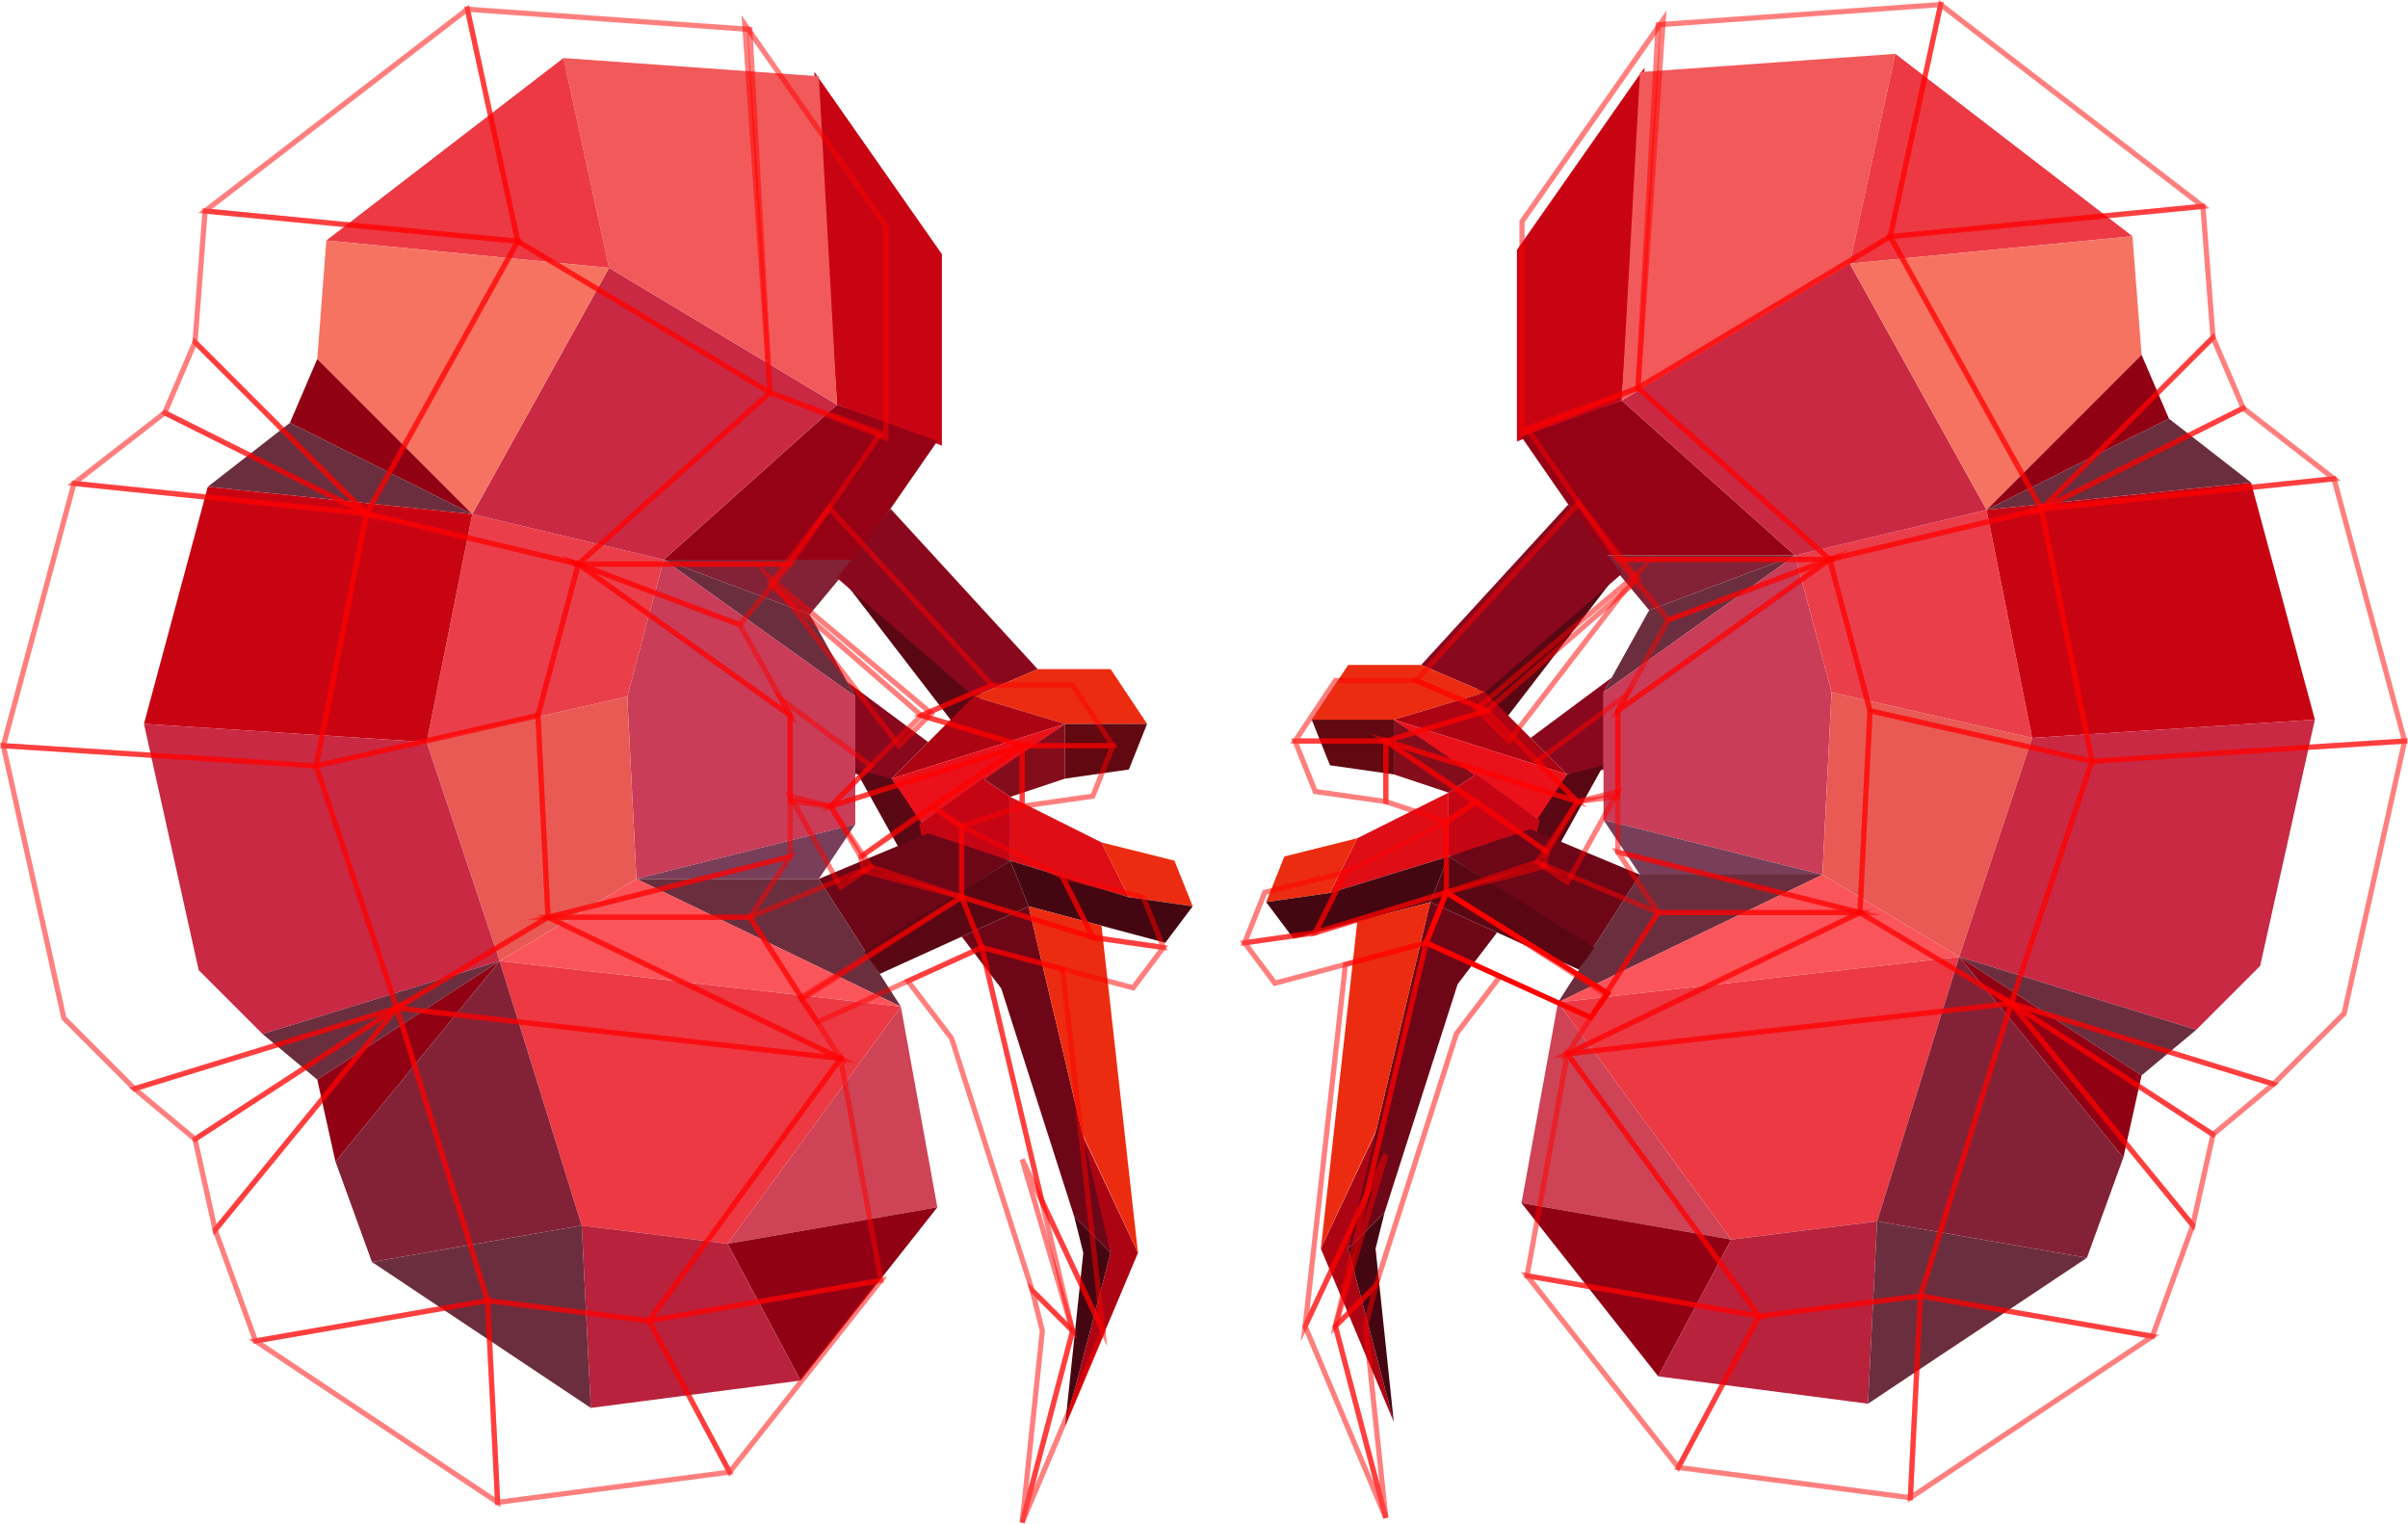 <svg id="Layer_1" data-name="Layer 1" xmlns="http://www.w3.org/2000/svg" viewBox="0 0 1003.3 634.7">
  <defs>
    <style>
      .cls-1 {
        fill: #c90412;
      }

      .cls-2 {
        fill: #950216;
      }

      .cls-3 {
        fill: #832236;
      }

      .cls-4 {
        fill: #6b2e3e;
      }

      .cls-5 {
        fill: #c93d58;
      }

      .cls-6 {
        fill: #793e59;
      }

      .cls-7 {
        fill: #ce4355;
      }

      .cls-8 {
        fill: #900114;
      }

      .cls-9 {
        fill: #ec3944;
      }

      .cls-10 {
        fill: #b9223c;
      }

      .cls-11 {
        fill: #f9555b;
      }

      .cls-12 {
        fill: #e95a55;
      }

      .cls-13 {
        fill: #ea3f4a;
      }

      .cls-14 {
        fill: #c92943;
      }

      .cls-15 {
        fill: #f2595a;
      }

      .cls-16 {
        fill: #f67362;
      }

      .cls-17 {
        fill: #ad0413;
      }

      .cls-18 {
        fill: #590813;
      }

      .cls-19 {
        fill: #89081d;
      }

      .cls-20 {
        fill: #ec2c10;
      }

      .cls-21 {
        fill: #610810;
      }

      .cls-22 {
        fill: #840d1c;
      }

      .cls-23 {
        fill: #eb111b;
      }

      .cls-24 {
        fill: #c60514;
      }

      .cls-25 {
        fill: #6d0717;
      }

      .cls-26 {
        fill: #df0d16;
      }

      .cls-27 {
        fill: #440711;
      }

      .cls-28, .cls-29 {
        fill: none;
        stroke: red;
        stroke-miterlimit: 10;
        stroke-width: 2.17px;
      }

      .cls-28 {
        opacity: 0.5;
      }
    </style>
  </defs>
  <title>kidneys</title>
  <polygon class="cls-1" points="392.45 185.67 392.45 105.88 339.26 29.88 348.76 168.57 392.45 185.67"/>
  <polygon class="cls-2" points="276.56 233.16 348.76 168.57 390.55 183.77 356.36 233.16 276.56 233.16"/>
  <polygon class="cls-3" points="337.36 255.96 276.56 233.16 356.36 233.16 337.36 255.96"/>
  <polygon class="cls-4" points="356.36 290.16 276.56 233.16 337.36 255.96 356.36 290.16"/>
  <polygon class="cls-5" points="356.36 290.16 356.36 343.36 265.16 366.15 261.36 290.16 276.56 233.16 356.36 290.16"/>
  <polygon class="cls-6" points="341.16 366.15 356.36 343.36 265.16 366.15 341.16 366.15"/>
  <polygon class="cls-4" points="375.35 419.35 341.16 366.15 265.16 366.15 375.35 419.35"/>
  <polygon class="cls-7" points="390.55 502.94 375.35 419.35 303.16 518.14 390.55 502.94"/>
  <polygon class="cls-8" points="333.56 575.13 390.55 502.94 303.16 518.14 333.56 575.13"/>
  <polygon class="cls-9" points="303.16 518.14 375.35 419.35 208.17 400.35 242.37 510.54 303.16 518.14"/>
  <polygon class="cls-10" points="333.56 575.13 303.16 518.14 242.37 510.54 246.16 586.53 333.56 575.13"/>
  <polygon class="cls-4" points="246.16 586.53 154.97 525.74 242.37 510.54 246.16 586.53"/>
  <polygon class="cls-11" points="375.35 419.35 265.16 366.15 208.17 400.35 375.35 419.35"/>
  <polygon class="cls-12" points="261.36 290.16 177.77 309.16 208.17 400.35 265.16 366.15 261.36 290.16"/>
  <polygon class="cls-13" points="261.36 290.16 276.56 233.16 196.77 214.17 177.77 309.16 261.36 290.16"/>
  <polygon class="cls-14" points="276.56 233.16 348.76 168.57 253.76 111.58 196.77 214.17 276.56 233.16"/>
  <polygon class="cls-15" points="348.76 168.57 253.76 111.58 234.77 24.18 341.16 31.78 348.76 168.57"/>
  <polygon class="cls-9" points="135.97 100.18 234.77 24.18 253.76 111.58 135.97 100.18"/>
  <polygon class="cls-16" points="135.97 100.18 132.18 149.57 196.77 214.17 253.76 111.58 135.97 100.18"/>
  <polygon class="cls-8" points="196.77 214.17 120.78 176.17 132.18 149.57 196.77 214.17"/>
  <polygon class="cls-4" points="196.77 214.17 86.58 202.77 120.78 176.17 196.77 214.17"/>
  <polygon class="cls-1" points="177.77 309.16 196.77 214.17 86.58 202.77 59.98 301.56 177.77 309.16"/>
  <polygon class="cls-14" points="208.17 400.35 109.38 430.75 82.78 404.15 59.98 301.56 177.77 309.16 208.17 400.35"/>
  <polygon class="cls-4" points="132.18 449.75 208.17 400.35 109.38 430.75 132.18 449.75"/>
  <polygon class="cls-17" points="443.75 594.13 474.14 521.94 443.75 457.35 462.75 521.94 443.75 594.13"/>
  <polygon class="cls-8" points="208.17 400.35 139.78 483.94 132.18 449.75 208.17 400.35"/>
  <polygon class="cls-3" points="208.17 400.35 242.37 510.54 154.97 525.74 139.78 483.94 208.17 400.35"/>
  <polygon class="cls-18" points="348.76 238.33 397.39 301.56 409.55 289.4 348.76 238.33"/>
  <polygon class="cls-19" points="432.35 278.76 371.05 211.94 348.76 240.76 405.75 290.16 432.35 278.76"/>
  <polygon class="cls-20" points="405.75 290.16 432.35 278.76 462.75 278.76 477.94 301.56 443.75 301.56 405.75 290.16"/>
  <polygon class="cls-21" points="443.75 324.36 443.75 301.56 477.94 301.56 470.35 320.56 443.75 324.36"/>
  <polygon class="cls-22" points="443.75 324.36 420.95 331.96 409.55 324.36 443.75 301.56 443.75 324.36"/>
  <polygon class="cls-17" points="386.75 309.16 405.75 290.16 443.75 301.56 371.55 324.36 386.75 309.16"/>
  <polygon class="cls-23" points="443.75 301.56 382.95 343.36 371.55 324.36 443.75 301.56"/>
  <polygon class="cls-19" points="386.75 309.16 352.95 284.03 356.36 290.16 356.36 322.46 371.55 324.36 386.75 309.16"/>
  <polygon class="cls-18" points="375.35 354.75 386.75 347.15 371.55 324.36 356.36 320.56 375.35 354.75"/>
  <polygon class="cls-24" points="382.95 343.36 409.55 324.36 420.95 331.96 420.95 358.55 384.21 348.85 382.95 343.36"/>
  <polygon class="cls-25" points="420.95 358.55 360.96 396.95 341.16 366.15 386.75 347.15 420.95 358.55"/>
  <polygon class="cls-26" points="420.95 358.55 420.95 331.96 458.95 350.95 470.35 373.75 420.95 358.55"/>
  <polygon class="cls-20" points="496.94 377.55 470.35 373.75 458.95 350.95 489.34 358.55 496.94 377.55"/>
  <polygon class="cls-18" points="366.58 405.71 428.55 377.55 420.95 358.55 360.15 396.55 366.58 405.71"/>
  <polygon class="cls-27" points="485.54 392.75 428.55 377.55 420.95 358.55 470.35 373.75 496.94 377.55 485.54 392.75"/>
  <polygon class="cls-27" points="443.75 594.13 462.75 521.94 447.55 506.74 451.35 521.94 443.75 594.13"/>
  <polygon class="cls-25" points="462.75 521.94 428.55 377.55 400.71 390.2 417.15 411.75 447.55 506.74 462.75 521.94"/>
  <polygon class="cls-20" points="458.95 385.66 474.14 521.94 451.02 472.44 428.55 377.55 458.95 385.66"/>
  <polygon class="cls-1" points="632.03 183.92 632.03 104.12 685.22 28.13 675.72 166.82 632.03 183.92"/>
  <polygon class="cls-2" points="747.92 231.41 675.72 166.82 633.93 182.02 668.12 231.41 747.92 231.41"/>
  <polygon class="cls-3" points="687.12 254.21 747.92 231.41 668.12 231.41 687.12 254.21"/>
  <polygon class="cls-4" points="668.12 288.41 747.92 231.41 687.12 254.21 668.12 288.41"/>
  <polygon class="cls-5" points="668.12 288.41 668.12 341.6 759.32 364.4 763.12 288.41 747.92 231.41 668.12 288.41"/>
  <polygon class="cls-6" points="683.32 364.4 668.12 341.6 759.32 364.4 683.32 364.4"/>
  <polygon class="cls-4" points="649.13 417.6 683.32 364.4 759.32 364.4 649.13 417.6"/>
  <polygon class="cls-7" points="633.93 501.19 649.13 417.6 721.32 516.39 633.93 501.19"/>
  <polygon class="cls-8" points="690.92 573.38 633.93 501.19 721.32 516.39 690.92 573.38"/>
  <polygon class="cls-9" points="721.32 516.39 649.13 417.6 816.31 398.6 782.11 508.79 721.32 516.39"/>
  <polygon class="cls-10" points="690.92 573.38 721.32 516.39 782.11 508.79 778.31 584.78 690.92 573.38"/>
  <polygon class="cls-4" points="778.31 584.78 869.51 523.99 782.11 508.79 778.31 584.78"/>
  <polygon class="cls-11" points="649.13 417.6 759.32 364.4 816.31 398.6 649.13 417.6"/>
  <polygon class="cls-12" points="763.12 288.41 846.71 307.41 816.31 398.6 759.32 364.4 763.12 288.41"/>
  <polygon class="cls-13" points="763.12 288.41 747.92 231.41 827.71 212.41 846.71 307.41 763.12 288.41"/>
  <polygon class="cls-14" points="747.92 231.41 675.72 166.82 770.72 109.82 827.71 212.41 747.92 231.41"/>
  <polygon class="cls-15" points="675.72 166.82 770.72 109.82 789.71 22.43 683.32 30.03 675.72 166.82"/>
  <polygon class="cls-9" points="888.5 98.42 789.71 22.43 770.72 109.82 888.5 98.42"/>
  <polygon class="cls-16" points="888.5 98.42 892.3 147.82 827.71 212.41 770.72 109.82 888.5 98.42"/>
  <polygon class="cls-8" points="827.71 212.41 903.7 174.42 892.3 147.82 827.71 212.41"/>
  <polygon class="cls-4" points="827.71 212.41 937.9 201.02 903.7 174.42 827.71 212.41"/>
  <polygon class="cls-1" points="846.71 307.41 827.71 212.41 937.9 201.02 964.5 299.81 846.71 307.41"/>
  <polygon class="cls-14" points="816.31 398.6 915.1 429 941.7 402.4 964.5 299.81 846.71 307.41 816.31 398.6"/>
  <polygon class="cls-4" points="892.3 447.99 816.31 398.6 915.1 429 892.3 447.99"/>
  <polygon class="cls-17" points="580.73 592.38 550.34 520.19 580.73 455.59 561.73 520.19 580.73 592.38"/>
  <polygon class="cls-8" points="816.31 398.6 884.71 482.19 892.3 447.99 816.31 398.6"/>
  <polygon class="cls-3" points="816.31 398.6 782.11 508.79 869.51 523.99 884.71 482.19 816.31 398.6"/>
  <polygon class="cls-18" points="675.72 236.58 627.09 299.81 614.93 287.65 675.72 236.58"/>
  <polygon class="cls-19" points="592.13 277.01 653.43 210.19 675.72 239.01 618.73 288.41 592.13 277.01"/>
  <polygon class="cls-20" points="618.73 288.41 592.13 277.01 561.73 277.01 546.53 299.81 580.73 299.81 618.73 288.41"/>
  <polygon class="cls-21" points="580.73 322.61 580.73 299.81 546.53 299.81 554.13 318.81 580.73 322.61"/>
  <polygon class="cls-22" points="580.73 322.61 603.53 330.2 614.93 322.61 580.73 299.81 580.73 322.61"/>
  <polygon class="cls-17" points="637.73 307.41 618.73 288.41 580.73 299.81 652.92 322.61 637.73 307.41"/>
  <polygon class="cls-23" points="580.73 299.81 641.53 341.6 652.92 322.61 580.73 299.81"/>
  <polygon class="cls-19" points="637.73 307.41 671.53 282.28 668.12 288.41 668.12 320.7 652.92 322.61 637.73 307.41"/>
  <polygon class="cls-18" points="649.13 353 637.73 345.4 652.92 322.61 668.12 318.81 649.13 353"/>
  <polygon class="cls-24" points="641.53 341.6 614.93 322.61 603.53 330.2 603.53 356.8 640.26 347.1 641.53 341.6"/>
  <polygon class="cls-25" points="603.53 356.8 663.52 395.2 683.32 364.4 637.73 345.4 603.53 356.8"/>
  <polygon class="cls-26" points="603.53 356.8 603.53 330.2 565.53 349.2 554.13 372 603.53 356.8"/>
  <polygon class="cls-20" points="527.54 375.8 554.13 372 565.53 349.2 535.14 356.8 527.54 375.8"/>
  <polygon class="cls-18" points="657.89 403.96 595.93 375.8 603.53 356.8 664.32 394.8 657.89 403.96"/>
  <polygon class="cls-27" points="538.94 391 595.93 375.8 603.53 356.8 554.13 372 527.54 375.8 538.94 391"/>
  <polygon class="cls-27" points="580.73 592.38 561.73 520.19 576.93 504.99 573.13 520.19 580.73 592.38"/>
  <polygon class="cls-25" points="561.73 520.19 595.93 375.8 623.77 388.45 607.33 410 576.93 504.99 561.73 520.19"/>
  <polygon class="cls-20" points="565.53 383.91 550.34 520.19 573.46 470.69 595.93 375.8 565.53 383.91"/>
  <polygon class="cls-28" points="369.15 182.47 369.15 94.2 310.31 10.15 320.81 163.55 369.15 182.47"/>
  <polygon class="cls-28" points="240.96 235 320.81 163.55 367.05 180.37 329.22 235 240.96 235"/>
  <polygon class="cls-28" points="308.2 260.22 240.96 235 329.22 235 308.2 260.22"/>
  <polygon class="cls-28" points="329.22 298.05 240.96 235 308.2 260.22 329.22 298.05"/>
  <polygon class="cls-28" points="329.22 298.05 329.22 356.89 228.35 382.11 224.15 298.05 240.96 235 329.22 298.05"/>
  <polygon class="cls-28" points="312.41 382.11 329.22 356.89 228.35 382.11 312.41 382.11"/>
  <polygon class="cls-28" points="350.23 440.95 312.41 382.11 228.35 382.11 350.23 440.95"/>
  <polygon class="cls-28" points="367.05 533.41 350.23 440.95 270.38 550.22 367.05 533.41"/>
  <polygon class="cls-28" points="304 613.27 367.05 533.41 270.38 550.22 304 613.27"/>
  <polygon class="cls-28" points="270.38 550.22 350.23 440.95 165.31 419.93 203.13 541.82 270.38 550.22"/>
  <polygon class="cls-28" points="304 613.27 270.38 550.22 203.13 541.82 207.34 625.87 304 613.27"/>
  <polygon class="cls-28" points="207.34 625.87 106.47 558.63 203.13 541.82 207.34 625.87"/>
  <polygon class="cls-28" points="350.23 440.95 228.35 382.11 165.31 419.93 350.23 440.95"/>
  <polygon class="cls-28" points="224.15 298.05 131.68 319.06 165.31 419.93 228.35 382.11 224.15 298.05"/>
  <polygon class="cls-28" points="224.15 298.05 240.96 235 152.7 213.99 131.68 319.06 224.15 298.05"/>
  <polygon class="cls-28" points="240.96 235 320.81 163.55 215.74 100.51 152.7 213.99 240.96 235"/>
  <polygon class="cls-28" points="320.81 163.55 215.74 100.51 194.73 3.84 312.41 12.25 320.81 163.55"/>
  <polygon class="cls-28" points="85.45 87.9 194.73 3.84 215.74 100.51 85.45 87.9"/>
  <polygon class="cls-28" points="85.45 87.9 81.25 142.54 152.7 213.99 215.74 100.51 85.45 87.9"/>
  <polygon class="cls-28" points="152.7 213.99 68.64 171.96 81.25 142.54 152.7 213.99"/>
  <polygon class="cls-28" points="152.7 213.99 30.81 201.38 68.64 171.96 152.7 213.99"/>
  <polygon class="cls-28" points="131.68 319.06 152.7 213.99 30.81 201.38 1.39 310.65 131.68 319.06"/>
  <polygon class="cls-28" points="165.31 419.93 56.03 453.56 26.61 424.13 1.39 310.65 131.68 319.06 165.31 419.93"/>
  <polygon class="cls-28" points="81.25 474.57 165.31 419.93 56.03 453.56 81.25 474.57"/>
  <polygon class="cls-28" points="425.89 634.28 459.51 554.42 425.89 482.98 446.9 554.42 425.89 634.28"/>
  <polygon class="cls-28" points="165.31 419.93 89.65 512.39 81.25 474.57 165.31 419.93"/>
  <polygon class="cls-28" points="165.31 419.93 203.13 541.82 106.47 558.63 89.65 512.39 165.31 419.93"/>
  <polygon class="cls-28" points="320.81 240.72 374.61 310.65 388.06 297.21 320.81 240.72"/>
  <polygon class="cls-28" points="413.28 285.44 345.47 211.53 320.81 243.41 383.86 298.05 413.28 285.44"/>
  <polygon class="cls-28" points="383.86 298.05 413.28 285.44 446.9 285.44 463.71 310.65 425.89 310.65 383.86 298.05"/>
  <polygon class="cls-28" points="425.89 335.87 425.89 310.65 463.71 310.65 455.31 331.67 425.89 335.87"/>
  <polygon class="cls-28" points="425.89 335.87 400.67 344.28 388.06 335.87 425.89 310.65 425.89 335.87"/>
  <polygon class="cls-28" points="362.84 319.06 383.86 298.05 425.89 310.65 346.03 335.87 362.84 319.06"/>
  <polygon class="cls-28" points="425.89 310.65 358.64 356.89 346.03 335.87 425.89 310.65"/>
  <polygon class="cls-28" points="362.84 319.06 325.45 291.27 329.22 298.05 329.22 333.77 346.03 335.87 362.84 319.06"/>
  <polygon class="cls-28" points="350.23 369.5 362.84 361.09 346.03 335.87 329.22 331.67 350.23 369.5"/>
  <polygon class="cls-28" points="358.64 356.89 388.06 335.87 400.67 344.28 400.67 373.7 360.04 362.96 358.64 356.89"/>
  <polygon class="cls-28" points="400.67 373.7 334.31 416.18 312.41 382.11 362.84 361.09 400.67 373.7"/>
  <polygon class="cls-28" points="400.67 373.7 400.67 344.28 442.7 365.29 455.31 390.51 400.67 373.7"/>
  <polygon class="cls-28" points="484.73 394.71 455.31 390.51 442.7 365.29 476.32 373.7 484.73 394.71"/>
  <polygon class="cls-28" points="340.54 425.86 409.07 394.71 400.67 373.7 333.42 415.73 340.54 425.86"/>
  <polygon class="cls-28" points="472.12 411.52 409.07 394.71 400.67 373.7 455.31 390.51 484.73 394.71 472.12 411.52"/>
  <polygon class="cls-28" points="425.89 634.28 446.9 554.42 430.09 537.61 434.29 554.42 425.89 634.28"/>
  <polygon class="cls-28" points="446.9 554.42 409.07 394.71 378.28 408.71 396.47 432.54 430.09 537.61 446.9 554.42"/>
  <polygon class="cls-28" points="442.7 403.68 459.51 554.42 433.93 499.67 409.07 394.71 442.7 403.68"/>
  <polygon class="cls-28" points="634.15 180.53 634.15 92.27 692.99 8.21 682.48 161.62 634.15 180.53"/>
  <polygon class="cls-28" points="762.34 233.06 682.48 161.62 636.25 178.43 674.08 233.06 762.34 233.06"/>
  <polygon class="cls-28" points="695.09 258.28 762.34 233.06 674.08 233.06 695.09 258.28"/>
  <polygon class="cls-28" points="674.08 296.11 762.34 233.06 695.09 258.28 674.08 296.11"/>
  <polygon class="cls-28" points="674.08 296.11 674.08 354.95 774.95 380.17 779.15 296.11 762.34 233.06 674.08 296.11"/>
  <polygon class="cls-28" points="690.89 380.17 674.08 354.95 774.95 380.17 690.89 380.17"/>
  <polygon class="cls-28" points="653.06 439.01 690.89 380.17 774.95 380.17 653.06 439.01"/>
  <polygon class="cls-28" points="636.25 531.47 653.06 439.01 732.92 548.28 636.25 531.47"/>
  <polygon class="cls-28" points="699.29 611.33 636.25 531.47 732.92 548.28 699.29 611.33"/>
  <polygon class="cls-28" points="732.92 548.28 653.06 439.01 837.99 417.99 800.16 539.88 732.92 548.28"/>
  <polygon class="cls-28" points="699.29 611.33 732.92 548.28 800.16 539.88 795.96 623.94 699.29 611.33"/>
  <polygon class="cls-28" points="795.96 623.94 896.83 556.69 800.16 539.88 795.96 623.94"/>
  <polygon class="cls-28" points="653.06 439.01 774.95 380.17 837.99 417.99 653.06 439.01"/>
  <polygon class="cls-28" points="779.15 296.11 871.61 317.12 837.99 417.99 774.95 380.17 779.15 296.11"/>
  <polygon class="cls-28" points="779.15 296.11 762.34 233.06 850.6 212.05 871.61 317.12 779.15 296.11"/>
  <polygon class="cls-28" points="762.34 233.06 682.48 161.62 787.55 98.57 850.6 212.05 762.34 233.06"/>
  <polygon class="cls-28" points="682.48 161.62 787.55 98.57 808.57 1.9 690.89 10.31 682.48 161.62"/>
  <polygon class="cls-28" points="917.85 85.96 808.57 1.9 787.55 98.57 917.85 85.96"/>
  <polygon class="cls-28" points="917.85 85.96 922.05 140.6 850.6 212.05 787.55 98.57 917.85 85.96"/>
  <polygon class="cls-28" points="850.6 212.05 934.66 170.02 922.05 140.6 850.6 212.05"/>
  <polygon class="cls-28" points="850.6 212.05 972.48 199.44 934.66 170.02 850.6 212.05"/>
  <polygon class="cls-28" points="871.61 317.12 850.6 212.05 972.48 199.44 1001.9 308.72 871.61 317.12"/>
  <polygon class="cls-28" points="837.99 417.99 947.26 451.62 976.69 422.2 1001.9 308.72 871.61 317.12 837.99 417.99"/>
  <polygon class="cls-28" points="922.05 472.63 837.99 417.99 947.26 451.62 922.05 472.63"/>
  <polygon class="cls-28" points="577.41 632.34 543.78 552.49 577.41 481.04 556.39 552.49 577.41 632.34"/>
  <polygon class="cls-28" points="837.99 417.99 913.64 510.46 922.05 472.63 837.99 417.99"/>
  <polygon class="cls-28" points="837.99 417.99 800.16 539.88 896.83 556.69 913.64 510.46 837.99 417.99"/>
  <polygon class="cls-28" points="682.48 238.78 628.68 308.72 615.24 295.27 682.48 238.78"/>
  <polygon class="cls-28" points="590.02 283.5 657.82 209.59 682.48 241.47 619.44 296.11 590.02 283.5"/>
  <polygon class="cls-28" points="619.44 296.11 590.02 283.5 556.39 283.5 539.58 308.72 577.41 308.72 619.44 296.11"/>
  <polygon class="cls-28" points="577.41 333.94 577.41 308.72 539.58 308.72 547.99 329.73 577.41 333.94"/>
  <polygon class="cls-28" points="577.41 333.94 602.63 342.34 615.24 333.94 577.41 308.72 577.41 333.94"/>
  <polygon class="cls-28" points="640.45 317.12 619.44 296.11 577.41 308.72 657.26 333.94 640.45 317.12"/>
  <polygon class="cls-28" points="577.41 308.72 644.65 354.95 657.26 333.94 577.41 308.72"/>
  <polygon class="cls-28" points="640.45 317.12 677.84 289.33 674.08 296.11 674.08 331.83 657.26 333.94 640.45 317.12"/>
  <polygon class="cls-28" points="653.06 367.56 640.45 359.15 657.26 333.94 674.08 329.73 653.06 367.56"/>
  <polygon class="cls-28" points="644.65 354.95 615.24 333.94 602.63 342.34 602.63 371.76 643.26 361.02 644.65 354.95"/>
  <polygon class="cls-28" points="602.63 371.76 668.99 414.24 690.89 380.17 640.45 359.15 602.63 371.76"/>
  <polygon class="cls-28" points="602.63 371.76 602.63 342.34 560.6 363.36 547.99 388.57 602.63 371.76"/>
  <polygon class="cls-28" points="518.57 392.77 547.99 388.57 560.6 363.36 526.97 371.76 518.57 392.77"/>
  <polygon class="cls-29" points="662.76 423.92 594.22 392.77 602.63 371.76 669.87 413.79 662.76 423.92"/>
  <polygon class="cls-28" points="531.18 409.59 594.22 392.77 602.63 371.76 547.99 388.57 518.57 392.77 531.18 409.59"/>
  <polygon class="cls-28" points="577.41 632.34 556.39 552.49 573.21 535.67 569 552.49 577.41 632.34"/>
  <polygon class="cls-28" points="556.39 552.49 594.22 392.77 625.01 406.77 606.83 430.6 573.21 535.67 556.39 552.49"/>
  <polygon class="cls-28" points="560.6 401.74 543.78 552.49 569.36 497.74 594.22 392.77 560.6 401.74"/>
</svg>
